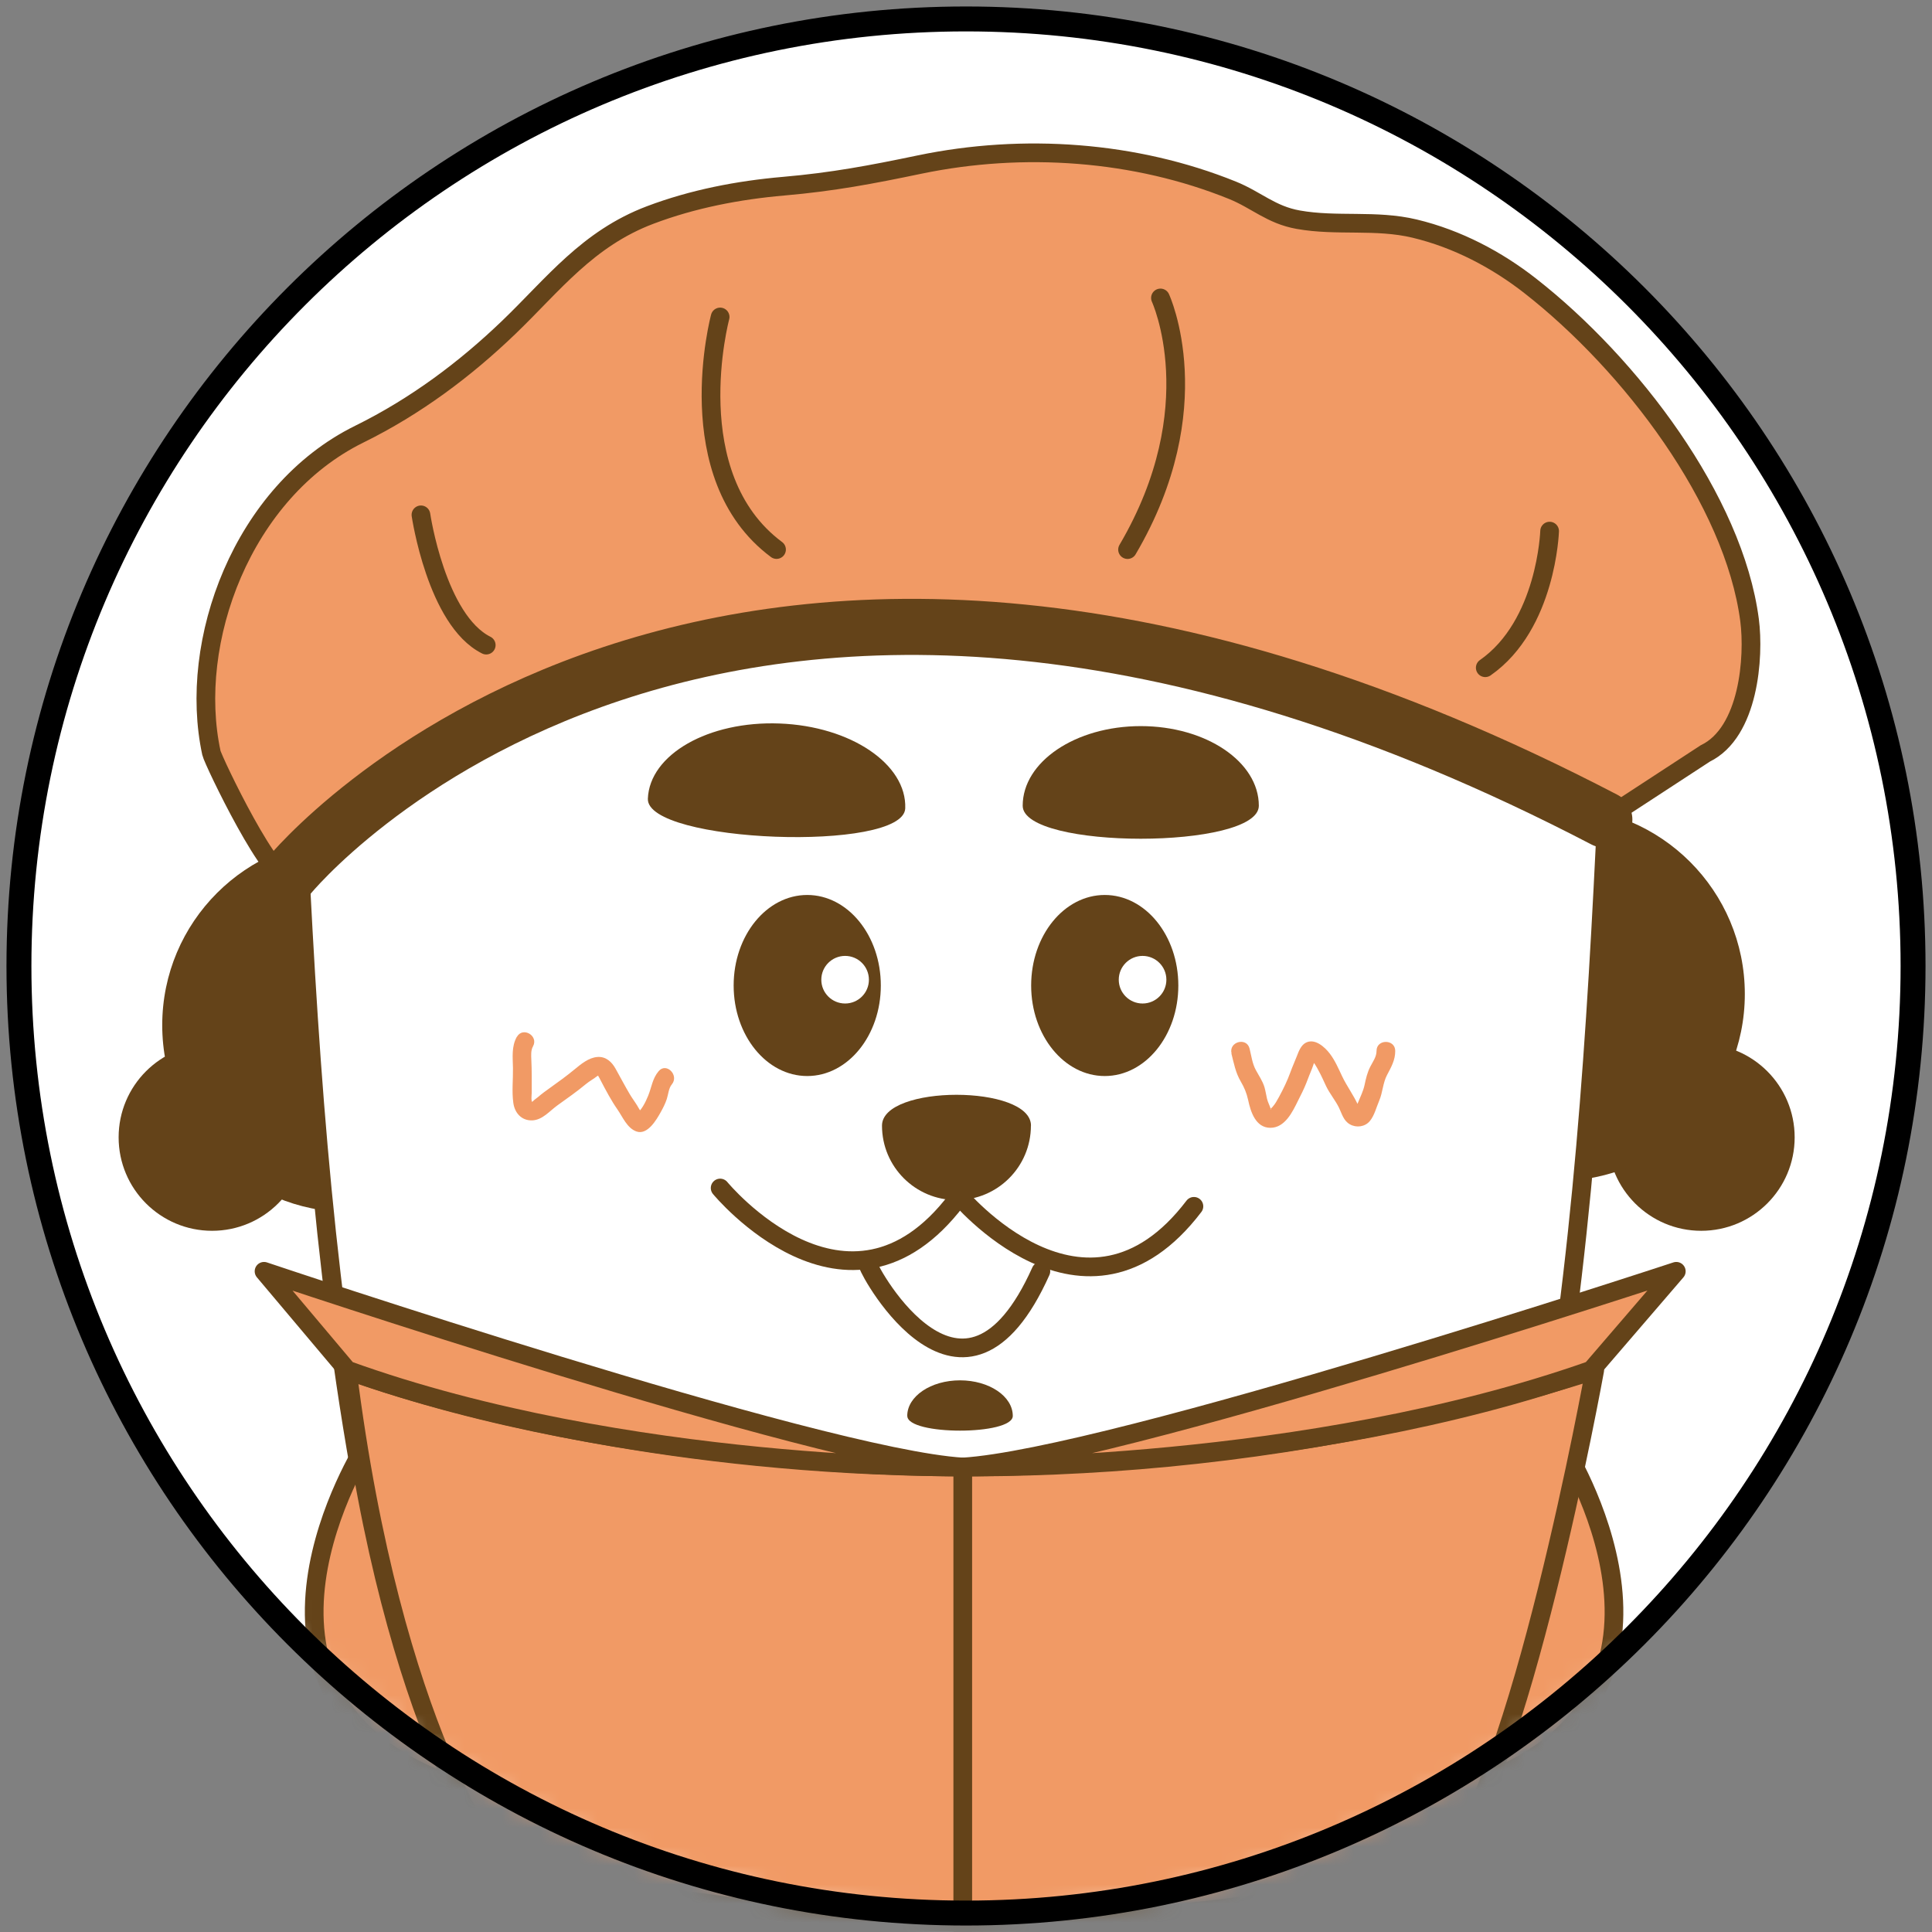 <svg width="102" height="102" viewBox="0 0 102 102" fill="none" xmlns="http://www.w3.org/2000/svg">
<rect x="0" y="0" width="102" height="102" fill="#808080" stroke="none"/>
<path d="M51 101.165C78.614 101.165 101 78.779 101 51.165C101 23.55 78.614 1.165 51 1.165C23.386 1.165 1 23.55 1 51.165C1 78.779 23.386 101.165 51 101.165Z" fill="white"/>
<mask id="mask0_2696_12642" style="mask-type:luminance" maskUnits="userSpaceOnUse" x="1" y="1" width="100" height="101">
<path d="M51 101.165C78.614 101.165 101 78.779 101 51.165C101 23.55 78.614 1.165 51 1.165C23.386 1.165 1 23.55 1 51.165C1 78.779 23.386 101.165 51 101.165Z" fill="white"/>
</mask>
<g mask="url(#mask0_2696_12642)">
<path d="M11.197 64.98C13.922 64.98 16.131 62.771 16.131 60.046C16.131 57.321 13.922 55.112 11.197 55.112C8.472 55.112 6.263 57.321 6.263 60.046C6.263 62.771 8.472 64.98 11.197 64.98Z" fill="#644319"/>
<path d="M89.815 64.98C92.54 64.98 94.749 62.771 94.749 60.046C94.749 57.321 92.54 55.112 89.815 55.112C87.09 55.112 84.881 57.321 84.881 60.046C84.881 62.771 87.09 64.98 89.815 64.98Z" fill="#644319"/>
<path d="M18.434 63.993C23.884 63.993 28.302 59.575 28.302 54.125C28.302 48.675 23.884 44.257 18.434 44.257C12.984 44.257 8.565 48.675 8.565 54.125C8.565 59.575 12.984 63.993 18.434 63.993Z" fill="#644319"/>
<path d="M82.249 62.349C87.7 62.349 92.118 57.93 92.118 52.48C92.118 47.03 87.7 42.612 82.249 42.612C76.799 42.612 72.381 47.03 72.381 52.48C72.381 57.93 76.799 62.349 82.249 62.349Z" fill="#644319"/>
<path d="M68.697 26.875C72.838 27.697 77.697 27.994 81.059 30.849C84.891 34.105 84.983 39.701 84.743 44.596C84.148 56.75 83.302 68.928 80.904 80.878C79.493 87.915 77.503 94.951 73.694 101.118C71.944 103.954 69.74 106.645 66.756 108.283C60.756 111.576 52.266 111.033 45.681 110.638C41.687 110.398 37.355 110.257 33.76 108.283C30.773 106.645 28.572 103.951 26.822 101.118C23.013 94.951 21.023 87.911 19.611 80.878C17.213 68.931 16.365 56.75 15.773 44.596C15.533 39.701 15.628 34.102 19.457 30.846C22.858 27.954 27.523 27 31.828 26.434C40.194 25.336 48.868 24.783 57.378 25.375C61.177 25.642 64.963 26.132 68.7 26.872L68.697 26.875Z" fill="white" stroke="#644319" stroke-width="0.987" stroke-miterlimit="10"/>
<path d="M54.431 59.428C54.431 57.257 46.565 57.257 46.565 59.428C46.565 61.599 48.325 63.358 50.496 63.358C52.667 63.358 54.427 61.599 54.427 59.428H54.431Z" fill="#644319"/>
<path d="M53.993 42.539C53.993 44.862 66.46 44.862 66.46 42.539C66.46 40.217 63.671 38.335 60.227 38.335C56.783 38.335 53.993 40.217 53.993 42.539Z" fill="#644319"/>
<path d="M47.901 74.753C47.901 75.79 53.47 75.79 53.47 74.753C53.47 73.717 52.223 72.875 50.684 72.875C49.144 72.875 47.898 73.717 47.898 74.753H47.901Z" fill="#644319"/>
<path d="M47.792 42.678C47.704 45.013 34.115 44.503 34.204 42.168C34.292 39.832 37.404 38.056 41.157 38.197C44.911 38.339 47.881 40.345 47.792 42.678Z" fill="#644319"/>
<path d="M58.325 56.809C60.471 56.809 62.21 54.669 62.21 52.03C62.21 49.39 60.471 47.25 58.325 47.25C56.18 47.25 54.44 49.39 54.44 52.03C54.44 54.669 56.18 56.809 58.325 56.809Z" fill="#644319"/>
<path d="M42.618 56.809C44.764 56.809 46.503 54.669 46.503 52.03C46.503 49.39 44.764 47.25 42.618 47.25C40.473 47.25 38.733 49.39 38.733 52.03C38.733 54.669 40.473 56.809 42.618 56.809Z" fill="#644319"/>
<path d="M27.286 54.737C26.997 55.26 27.072 55.816 27.082 56.388C27.092 56.993 27.016 57.632 27.102 58.233C27.174 58.753 27.529 59.164 28.085 59.151C28.641 59.138 29.023 58.645 29.441 58.349C29.947 57.987 30.454 57.632 30.934 57.233C31.125 57.076 31.342 56.961 31.536 56.809C31.651 56.72 31.595 56.816 31.549 56.763C31.625 56.849 31.671 56.97 31.727 57.069C31.993 57.576 32.273 58.108 32.602 58.579C32.878 58.977 33.105 59.553 33.592 59.733C34.177 59.951 34.658 59.122 34.888 58.707C35.01 58.487 35.125 58.263 35.204 58.02C35.283 57.776 35.302 57.451 35.467 57.253C35.871 56.77 35.177 56.066 34.77 56.556C34.444 56.944 34.404 57.395 34.22 57.849C34.085 58.184 33.849 58.668 33.533 58.858H34.029C33.842 58.76 33.75 58.549 33.645 58.375C33.516 58.164 33.365 57.967 33.24 57.753C32.983 57.316 32.746 56.865 32.5 56.424C32.296 56.059 31.99 55.773 31.546 55.803C31.076 55.836 30.668 56.184 30.319 56.47C29.911 56.806 29.487 57.115 29.056 57.421C28.829 57.582 28.608 57.743 28.398 57.924C28.322 57.99 28.227 58.046 28.158 58.118C28.029 58.25 28.026 58.092 28.112 58.227C28.026 58.092 28.069 57.842 28.072 57.697C28.076 57.408 28.072 57.118 28.072 56.826C28.072 56.533 28.066 56.247 28.052 55.957C28.043 55.714 28.02 55.457 28.141 55.24C28.447 54.684 27.599 54.184 27.289 54.743L27.286 54.737Z" fill="#F19A65"/>
<path d="M65.01 55.615C65.141 56.128 65.23 56.628 65.503 57.092C65.697 57.424 65.812 57.701 65.895 58.072C66.026 58.691 66.289 59.539 67.066 59.543C67.842 59.546 68.243 58.691 68.526 58.118C68.681 57.809 68.842 57.497 68.967 57.178C69.069 56.921 69.161 56.664 69.27 56.411C69.345 56.233 69.391 55.98 69.523 55.832L69.174 55.977C69.349 55.993 69.539 56.385 69.608 56.513C69.76 56.783 69.881 57.069 70.013 57.345C70.204 57.743 70.497 58.086 70.691 58.48C70.849 58.806 70.927 59.164 71.266 59.358C71.605 59.553 72.059 59.497 72.319 59.188C72.562 58.898 72.668 58.451 72.816 58.108C73.003 57.668 73.006 57.178 73.23 56.753C73.454 56.329 73.664 55.961 73.661 55.483C73.661 54.849 72.671 54.849 72.674 55.483C72.674 55.793 72.487 56.039 72.349 56.306C72.187 56.622 72.115 56.934 72.043 57.276C71.97 57.618 71.826 57.885 71.704 58.194C71.677 58.263 71.579 58.421 71.592 58.503L71.552 58.576L71.799 58.546C71.799 58.546 71.714 58.385 71.704 58.358C71.464 57.816 71.108 57.352 70.855 56.816C70.661 56.408 70.487 55.997 70.214 55.635C69.941 55.273 69.404 54.789 68.924 55.059C68.684 55.194 68.566 55.503 68.474 55.743C68.362 56.033 68.233 56.312 68.128 56.605C67.967 57.053 67.753 57.493 67.526 57.911C67.424 58.095 67.322 58.289 67.177 58.447C67.151 58.477 67.076 58.546 67.062 58.559C67.131 58.497 67.125 58.664 67.089 58.546C67.033 58.362 66.937 58.197 66.891 58.003C66.845 57.809 66.816 57.602 66.76 57.405C66.661 57.072 66.464 56.796 66.302 56.493C66.112 56.145 66.066 55.737 65.97 55.355C65.812 54.74 64.862 55 65.02 55.618L65.01 55.615Z" fill="#F19A65"/>
<path d="M44.618 52.98C45.312 52.98 45.874 52.418 45.874 51.724C45.874 51.03 45.312 50.467 44.618 50.467C43.924 50.467 43.361 51.03 43.361 51.724C43.361 52.418 43.924 52.98 44.618 52.98Z" fill="white"/>
<path d="M60.322 52.98C61.016 52.98 61.579 52.418 61.579 51.724C61.579 51.03 61.016 50.467 60.322 50.467C59.628 50.467 59.065 51.03 59.065 51.724C59.065 52.418 59.628 52.98 60.322 52.98Z" fill="white"/>
<path d="M45.845 66.802C45.904 67.158 50.871 76.227 54.953 67.115" stroke="#644319" stroke-width="0.987" stroke-miterlimit="10" stroke-linecap="round"/>
<path d="M34.253 100.415C34.253 100.415 36.138 106.582 38.651 108.895L34.253 100.415Z" fill="white"/>
<path d="M34.253 100.415C34.253 100.415 36.138 106.582 38.651 108.895" stroke="#644319" stroke-width="0.987" stroke-linecap="round" stroke-linejoin="round"/>
<path d="M42.392 101.105C42.392 101.105 42.734 106.161 44.619 108.895L42.392 101.105Z" fill="white"/>
<path d="M42.392 101.105C42.392 101.105 42.734 106.161 44.619 108.895" stroke="#644319" stroke-width="0.987" stroke-linecap="round" stroke-linejoin="round"/>
<path d="M65.665 101.043C65.665 101.043 63.78 106.753 61.267 108.895L65.665 101.043Z" fill="white"/>
<path d="M65.665 101.043C65.665 101.043 63.78 106.753 61.267 108.895" stroke="#644319" stroke-width="0.987" stroke-linecap="round" stroke-linejoin="round"/>
<path d="M19.272 76.372C19.272 76.372 11.052 89.296 23.381 94.056L19.272 76.372Z" fill="#F19A65"/>
<path d="M19.272 76.372C19.272 76.372 11.052 89.296 23.381 94.056" stroke="#644319" stroke-width="0.987" stroke-miterlimit="10" stroke-linecap="round"/>
<path d="M82.526 76.372C82.526 76.372 90.747 89.296 78.418 94.056L82.526 76.372Z" fill="#F19A65"/>
<path d="M82.526 76.372C82.526 76.372 90.747 89.296 78.418 94.056" stroke="#644319" stroke-width="0.987" stroke-miterlimit="10" stroke-linecap="round"/>
<path d="M18.335 72.335C18.335 72.335 48.052 83.849 84.194 72.335C84.194 72.335 80.177 94.595 76.161 98.431C76.161 98.431 55.279 105.339 26.365 98.431C26.365 98.431 20.743 91.523 18.332 72.335H18.335Z" fill="#F19A65" stroke="#644319" stroke-width="0.987" stroke-linecap="round" stroke-linejoin="round"/>
<path d="M38.02 62.721C38.02 62.721 44.756 70.911 50.496 63.359" stroke="#644319" stroke-width="0.987" stroke-miterlimit="10" stroke-linecap="round"/>
<path d="M50.556 63.049C50.556 63.049 57.292 71.24 63.033 63.688" stroke="#644319" stroke-width="0.987" stroke-miterlimit="10" stroke-linecap="round"/>
<path d="M18.335 72.335L13.94 67.118C13.94 67.118 43.266 76.99 50.825 77.451C50.825 77.451 33.069 77.645 18.335 72.335Z" fill="#F19A65" stroke="#644319" stroke-width="0.987" stroke-linecap="round" stroke-linejoin="round"/>
<path d="M84.013 72.335L88.5 67.118C88.5 67.118 58.55 76.99 50.829 77.451C50.829 77.451 68.964 77.645 84.013 72.335Z" fill="#F19A65" stroke="#644319" stroke-width="0.987" stroke-linecap="round" stroke-linejoin="round"/>
<path d="M15.266 46.233C14.513 46.97 11.246 40.154 11.161 39.747C9.894 33.885 12.786 25.97 18.963 22.924C21.947 21.454 24.562 19.493 26.868 17.276C29.21 15.023 31.023 12.599 34.332 11.349C36.572 10.503 38.963 10.039 41.378 9.829C43.986 9.602 46.013 9.217 48.552 8.687C54.029 7.549 59.94 7.97 65.069 10.046C66.335 10.559 67.108 11.345 68.542 11.599C70.588 11.964 72.634 11.579 74.684 12.069C76.953 12.612 79.036 13.72 80.789 15.092C86.092 19.24 91.539 26.404 92.368 32.737C92.621 34.678 92.338 38.661 90.029 39.779L84.697 43.26C84.697 43.26 43.845 18.26 15.263 46.224L15.266 46.233Z" fill="#F19A65" stroke="#644319" stroke-width="0.987" stroke-miterlimit="10"/>
<path d="M22.224 27.181C22.224 27.181 23.039 32.743 25.671 34.059" stroke="#644319" stroke-width="0.987" stroke-miterlimit="10" stroke-linecap="round"/>
<path d="M38.02 16.734C38.02 16.734 35.767 25.122 40.997 29.013" stroke="#644319" stroke-width="0.987" stroke-miterlimit="10" stroke-linecap="round"/>
<path d="M61.266 15.73C61.266 15.73 63.947 21.506 59.529 29.016" stroke="#644319" stroke-width="0.987" stroke-miterlimit="10" stroke-linecap="round"/>
<path d="M81.812 28.04C81.812 28.04 81.654 32.993 78.414 35.253" stroke="#644319" stroke-width="0.987" stroke-miterlimit="10" stroke-linecap="round"/>
<path d="M15.267 46.233C15.267 46.233 37.642 18.763 84.701 43.27" stroke="#644319" stroke-width="2.961" stroke-miterlimit="10" stroke-linecap="round"/>
<path d="M50.829 77.451V104.655" stroke="#644319" stroke-width="0.987" stroke-miterlimit="10"/>
</g>
<path d="M51 101C78.614 101 101 78.614 101 51C101 23.386 78.614 1 51 1C23.386 1 1 23.386 1 51C1 78.614 23.386 101 51 101Z" stroke="black" stroke-width="1.316" stroke-miterlimit="10"/>
</svg>

